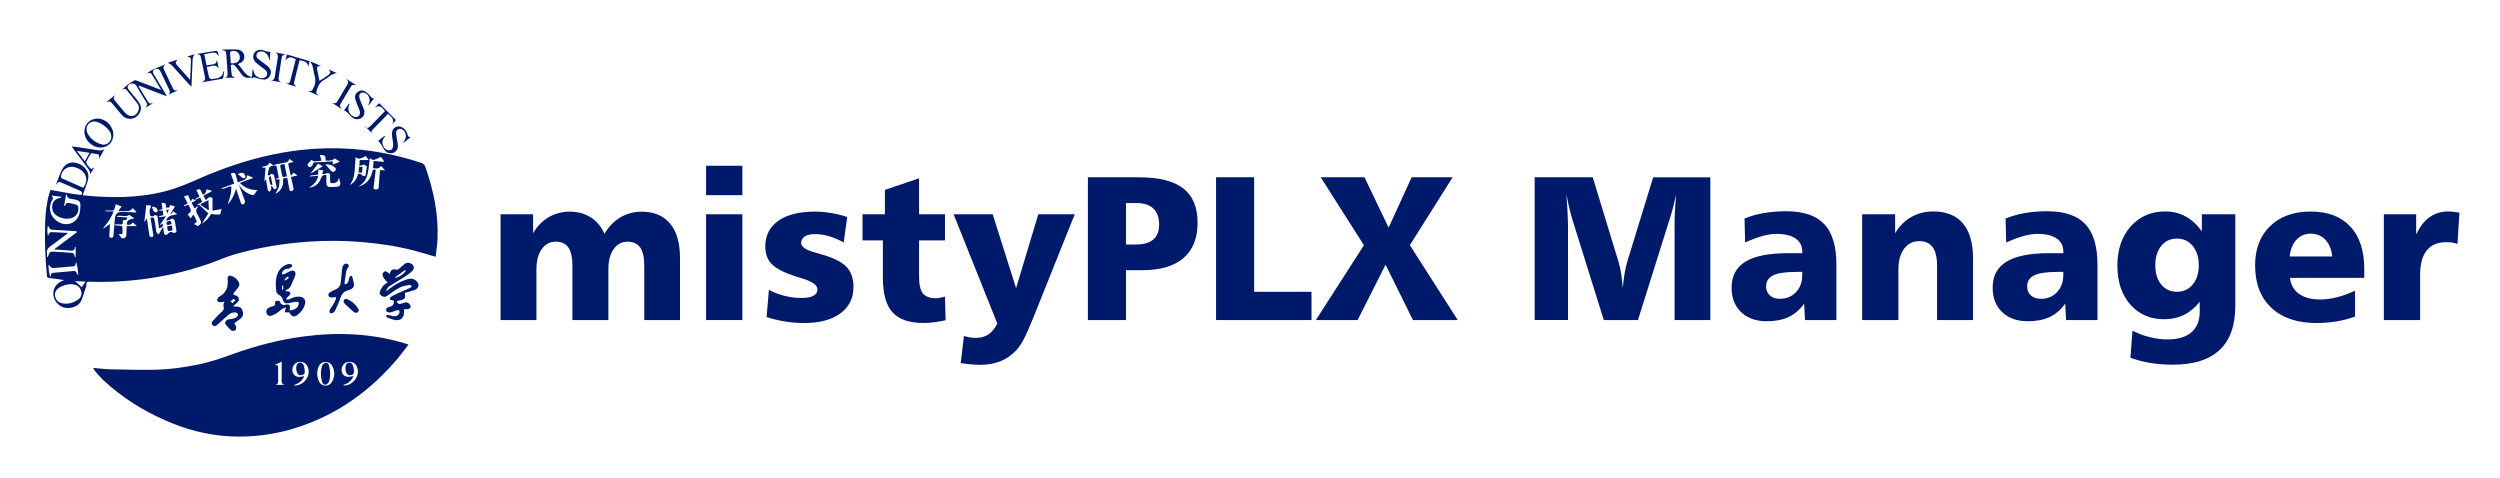 <?xml version="1.0" encoding="utf-8"?>
<!-- Generator: Adobe Illustrator 23.1.0, SVG Export Plug-In . SVG Version: 6.00 Build 0)  -->
<svg version="1.1" id="研究所小_logo_xA0_影像_1_"
	 xmlns="http://www.w3.org/2000/svg" xmlns:xlink="http://www.w3.org/1999/xlink" x="0px" y="0px" viewBox="0 0 5225.7 1000"
	 style="enable-background:new 0 0 5225.7 1000;" xml:space="preserve">
<style type="text/css">
	.st0{fill:#001A6B;}
</style>
<g>
	<path class="st0" d="M134,585.4c-11.6-1.7-21.8-3.3-32-4.5c-2.7-0.3-3.5-1.3-3.8-4c-3.7-37.3-5.2-74.7-3.8-112.1
		c0.8-20.4,2.8-40.8,8.7-60.5c0.6-1.9,1.3-3.8,1.9-5.7c0.2-0.6,0.5-1.2,0.8-1.6c14.7,2.7,29.2,5.3,43.7,7.9c5.9,1,11.8,1.8,17.8,2.4
		c1.4,0.1,4.1-0.7,4.2-1.2c0.1-1.8-0.2-4-1.3-5.4s-3.3-2.2-5.1-3c-11.9-5.2-23.7-10.4-35.6-15.5c-6.9-3-7.5-2.8-12.4,4.4
		c0.5-2.1,0.6-3.1,1-4c3.7-9.2,6.9-18.7,11.4-27.6c7.1-14.1,19.1-18.5,33.8-13.2c15,5.4,24.2,19.1,20.9,33.2
		c-2.2,9.3-6.1,18.2-9.3,27.3c-0.6,1.7-1.2,3.4-2,5.8c6.8,0.7,13.2,1.4,19.5,1.9c59.1,4.5,117.8,2.4,174.6-16.7
		c22.1-7.5,43.3-17.7,64.9-26.7c51.4-21.4,104.2-38,159.1-47.6c40.6-7,81.4-10.2,122.7-8.8c57.1,1.9,112.5,12.3,166.7,30.2
		c4.9,1.6,7.2,4.2,8.8,8.8c17.1,48.7,27.6,98.5,25.3,150.5c-0.5,12.4-2.6,24.7-3.9,37c-15.6-4.5-30-9-44.6-12.8
		c-36.1-9.4-72.9-14.9-110-18c-37.2-3.1-74.5-3.3-111.7-0.7c-52.7,3.7-104.6,12.3-155.4,27c-17.3,5-33.9,12.7-51,18.7
		C391.6,567,344.2,578,295.5,584c-35.9,4.4-71.9,6.3-108,4.8c-4.8-0.2-7.1,0.8-6.9,6.1c0.1,2.6-0.9,5.2-1.7,7.7
		c-2.5,7.7-5,15.4-7.7,23c-4.5,12.3-16.8,19.1-32.4,18.1c-12-0.7-23.6-10.8-26.5-23c-3.4-14.2,3.5-27.6,17.1-33.2
		C130.6,587,131.7,586.5,134,585.4z M572.3,346.1c1.8,0.2,3.7,0.4,5.7,0.7c1.6,8.3,3.2,16.6,4.8,25.1c-2.4,0.7-4.2,1.3-6.1,1.8
		c0,0.4,0.1,0.9,0.1,1.3c2.1,0,4.2,0,7.6,0c-0.5,5.8-0.2,11.4-1.7,16.4c-1.5,4.9-5,9.2-7.3,13.4c9.8-3,17.8-15.6,16.3-27.2
		c-0.5-3.7,0.4-5.4,4.2-5.4c1.3,0,2.5-0.5,4.2-0.8c0.4,1.8,0.9,3.4,1.2,4.9c1.2,6.5,2.6,13,3.6,19.6c0.5,3.6,2.6,3.8,5.3,3.2
		c3.7-0.9,3.9-3.4,3.1-6.5c-1.7-7.5-3.3-15.1-5-22.7c4.6-1.1,8.5-2,13.8-3.2c-3.4-2.4-5.8-4-8.3-5.8c-2,2.3-3.7,4.3-5.9,6.9
		c-1.8-8.3-3.3-15.6-5-22.9c-0.8-3.1,0.2-4.3,3.2-4.6c2.2-0.2,4.3-1,7.8-1.9c-3.6-2.4-6-4-9.1-6.1c-1.6,6.4-6.3,7.2-11.2,8
		c-6.2,1-12.4,2.4-18.5,3.8C574,344.3,573.2,345.4,572.3,346.1c-2.8-1.9-5.6-3.9-9.1-6.2c-2.5,7.8-9.8,6.9-15.4,8.9
		c0.1,0.5,0.1,0.9,0.2,1.4c2,0.1,4.1,0.2,7.1,0.3c-0.8,9.3-1.7,18.7-2.6,29.3c1.3-2.1,2-3.2,3.4-5.4c1.4,8.7,2.3,15.8,3.8,22.7
		c0.3,1.5,2.6,2.6,4.1,3.8c1.1-1.7,2.7-3.3,3.2-5.2c0.4-1.8-0.5-3.9-0.8-5.8c0.3-0.4,0.6-0.7,0.8-1.1c1.2,0.9,3.1,1.5,3.5,2.7
		c1,2.4,1.4,4.9,4.9,3.7c3.4-1.2,3.1-3.4,2.4-6.4c-1.9-7.7-3.4-15.4-5.2-23.5c-2.7-0.5-5.9-4.1-8.8,0.9c-0.3,0.6-2.3,0.8-3.1,0.4
		c-0.7-0.4-1.2-1.9-1-2.9c0.3-2.4,1-4.8,1.6-7.3C563.2,347.7,563.2,347.7,572.3,346.1z M347,452.2c-4.6,6.3-8.7,12-12.8,17.7
		c0.2,0.2,0.4,0.4,0.6,0.5c1.8-1,3.5-2,5.4-3.2c0.7,6.4-0.1,7.4-7.7,10.2c-1.1-8.6-2.2-17-3.5-26.2c-1.1-0.4-3.2-1.2-5.3-2
		c-1.2,1.2-2.3,2.9-3.4,3c-2.1,0.2-5.9-0.2-6.1-1.1c-1.1-4.7-2.9-9.6-0.3-14.6c1-1.8,1.2-4,2-6.7c-3.9-0.5-7.2-0.8-10-1.2
		c-1.5,12.2-2.8,23.8-4.3,35.7c1.7-2.5,3.3-4.8,5.5-7.9c0.2,1.9,0.3,2.7,0.4,3.5c1.6,10.8,3,21.7,4.9,32.5c0.2,1.4,2.7,3.3,4.1,3.3
		c2.5,0,4.7-1.5,4-4.9c-0.9-4.4-1.6-8.8-2.3-13.2c-1.2-7.5-2.4-14.9-3.5-22c1.9-0.5,3.2-1.2,4.4-1c1.2,0.3,3,1.3,3.2,2.3
		c1.5,8,3.2,16,3.9,24.1c0.3,4.2,2,6.7,5.4,9.2c3-5.2,5.9-10.2,9.5-16.3c0.6,5.5,0.9,9.5,1.7,13.3c0.3,1.5,1.8,3.8,2.8,3.8
		c1.9,0,4.6-0.7,5.5-2.2c2.9-4.3,6.4-5.1,11.1-2.3c1.2,0.7,3.6,0.3,5-0.4c1-0.5,1.9-2.6,1.7-3.8c-0.9-6.4-2-12.8-3.3-19.1
		c-0.4-1.8-1.2-4-2.5-5c-2.1-1.5-4.3-1.8-7,0.6c-2,1.8-5.7,1.7-8.7,2.5c3.2-12,13.6-11.1,23.2-13.5c-3.6-2.5-5.9-4.2-8.4-5.9
		c-1.9,2.3-3.4,4.2-4.9,6.1c-0.3-0.2-0.7-0.4-1-0.7c3.1-5.2,6.1-10.3,9.4-15.8c-2.2-0.7-3.7-1.2-5.3-1.7c-1.5-0.4-3.1-0.8-4.7-1.2
		c-0.9,2.3-1.5,4.1-2,5.3c-2.5,0-4.4,0-6.8,0c-0.2-2.4,0.5-5.9-0.9-8c-1.2-1.7-4.9-1.5-8.2-2.4c0.7,5.7,1.2,9.8,1.7,13.7
		c-2.8,0.7-4.9,1.3-7,1.8c0.1,0.4,0.1,0.7,0.2,1.1c2.5,0,4.9,0,7.6,0c0.4,3.1,0.9,5.9,1.2,8.6c0,0.4-0.3,1.2-0.6,1.2
		c-2.4,0.7-4.8,1.2-7.2,1.7c-0.4,0.1-0.9,0.3-1.3,0.5c0.2,0.6,0.4,1.1,0.6,1.7C337.2,453.5,341.4,452.9,347,452.2z M149.3,593.8
		c-9.7,0.8-18.2,2.5-25.8,7.6c-6.4,4.2-9.8,10-8.3,17.7c1.5,7.9,6.4,13.1,14.3,14.8c12,2.5,23.1-0.4,33.1-7.2
		c5.7-3.9,8.8-9.6,7.4-16.8c-1.5-7.4-5.8-12.6-13.2-14.7C154,594.5,151.2,594.2,149.3,593.8z M173.8,392.4c8.5-10.5,8.8-22.5,1-31.9
		c-4.7-5.7-11.1-8.9-18.1-10.9c-14.4-4-27.5,4.7-29.3,19.5c-0.1,1.2,0.9,3.3,1.9,3.7C144.1,379.5,158.8,385.9,173.8,392.4z
		 M537.9,397.2c-14.9,0.4-26.4-4.8-36.6-14.9c9.5-3.5,18.4-6.8,27.2-10c-0.1-0.5-0.1-0.9-0.2-1.4c-3.6-1.4-7.2-2.9-11.4-4.6
		c-1.6,12.3-12.1,10.9-20,14.9c-1.6-6.2-2.8-11.7-4.5-17c-0.4-1.3-2.1-2.9-3.4-3c-2.1-0.1-4.3,0.8-6.7,1.4
		c2.6,7.4,4.9,14.1,7.4,21.1c-9.1,3.3-17.8,6.5-26.4,9.7c0.1,0.4,0.2,0.8,0.3,1.2c7,0.6,12.7-4.9,19.8-5.1
		c0.8,13.4-3.4,25.6-7.7,37.8c9-8.8,13.7-19.9,17.8-32.7c3.5,10.3,6.5,19.4,9.6,28.5c1.6,4.8,4.2,5.7,7.7,2.1
		c1.2-1.2,1.5-4.2,0.9-5.9c-4.1-11.6-8.6-23.1-13-34.7c6.2,11.5,15.5,19.1,27.8,22.9c1.4,0.4,3.8,0.2,4.7-0.7
		C533.4,404.2,535.2,401.1,537.9,397.2z M160.9,485.3c-0.3-0.6-0.5-1.3-0.8-1.9c-2.1-0.2-4.1-0.4-6.2-0.5
		c-12.8-0.8-25.5-1.6-38.3-2.4c-3.3-0.2-7.1,0.3-9.8-1.2c-2.5-1.4-3.7-5-5.4-7.6c-1.9,2.6-2.2,17.4,0.4,21.7
		c0.5-1.9,0.4-3.6,1.2-4.6c1.2-1.5,2.9-3.6,4.4-3.6c11.5,0.3,23,1.1,35.9,1.8c-2.1,1.7-2.9,2.4-3.8,3.1
		c-10.9,8.2-21.6,16.6-32.8,24.4c-5.2,3.6-8.5,7.5-7.6,14.2c0.4,2.7,0.1,5.5,0.1,8.2c0.6,0,1.1,0.1,1.7,0.1c0.4-0.8,0.9-1.6,1.1-2.4
		c1.7-7,3.9-8.8,11.1-8.5c11.3,0.6,22.6,1.2,33.8,2.1c8.5,0.6,8.5,0.8,10.5,8.7c0,0.2,0.6,0.2,1.7,0.7c0-7.3,0-14.4,0-21.6
		c-0.8,0.2-1,0.2-1.1,0.3c-0.3,0.4-0.7,0.8-0.7,1.3c0,6-3.8,6.6-8.5,6.2c-7.1-0.6-14.2-1.1-21.4-1.6c-4-0.3-8.1-0.5-13.6-0.8
		C129.8,508.7,145.4,497,160.9,485.3z M134,429.7c0.5,0.2,0.9,0.4,1.4,0.5c0.5-0.5,1.4-0.9,1.5-1.5c1-4.7,4.3-5.1,8-4.3
		c4.9,1,9.8,1.9,14.5,3.4c1.6,0.5,3.5,2.5,3.9,4.1c2.6,9.1-2.5,19.3-11.3,23c-12.3,5.3-29.6,1.2-38.5-8.7c-7.8-8.7-6.5-29.3,10.6-32
		c1.4-0.2,2.7-1,4-1.5c-0.1-0.5-0.2-1-0.3-1.5c-6.3-0.8-12.6-1.7-19-2.5c-0.3,0.4-0.6,0.7-0.9,1.1c4.1,2.7,3,5.3,1.2,8.5
		c-9.5,17-3.9,36.1,13.1,45.8c18.1,10.3,38.2,2.4,43.9-17.6c1.3-4.7,1.8-9.8,1.9-14.7c0.2-11-1.4-12.2-11.9-14.8
		c-6.5-1.6-15.7,0.5-16.7-10.8c-0.4,0.2-0.9,0.5-1.3,0.7C136.7,414.4,135.3,422.1,134,429.7z M772.8,331.3c-0.3,2.9-0.4,5.8-0.8,8.6
		c-2.6,18.6-2.1,38.6-23.2,50c15.5-3.3,25.9-14.6,29.4-31.1c0.9-4.3,2.7-5.6,7.2-3.5c-1.4,11.5-2.9,23-4.3,34.5
		c-0.3,2.8-1.1,5.9,3.3,6.2c3.7,0.2,7.1,0,7.2-5c0.1-2.7,0.3-5.3,0.5-8c0.7-8.9,1.5-17.8,2.2-27.2c3.5,0,6.5,0,10.5,0
		c-3.1-3.4-5.4-5.9-8.2-8.9c-4.5,6-10.2,5.9-16.9,4.3c0.4-5,0.9-9.8,1.3-14.7c7.4,0.6,14.3,1.2,22,1.9c-1-2-1.5-3.2-2.2-4.3
		c-4.3-6.5-4.3-6.6-11.2-3.1c-5.1,2.6-10.1,5.3-15.2,0.2C774.3,331.3,773.9,331.4,772.8,331.3z M410.4,397.3
		c2.4,4.9,4.4,9.1,6.5,13.5c-3.3,1.9-6.2,3.6-9,5.3c0.3,0.5,0.5,1,0.8,1.4c3.1-1.5,6.2-2.9,9.5-4.5c1.6,3.1,3,5.9,4.5,8.9
		c-3.7,2.1-7,4-10.3,5.9c2.1,1.2,4.4,0.8,5.4,1.7c5.8,5.1,11.3,10.6,17.7,16.6c-4,6.4-8.4,13.4-13.3,21.1c7.7-4.7,13.1-10.2,17.1-17
		c1.4-2.3,2.5-3.1,5.5-2.5c4,0.9,8.2,0.8,12.4,0.9c1.1,0,2.9-0.7,3.2-1.5c1.3-3.5,2-7.1,2.9-10.2c-6.5,1.1-12.9,2.3-19.1,3.4
		c0-9.8,0-18.4,0-26.2c-6.7-5.5-9.8,1.2-14.1,4.3c-1.8-3.6-3.2-6.4-4.7-9.4c6.2-3.3,11.7-6.3,17.3-9.2c-0.1-0.4-0.2-0.8-0.3-1.2
		c-3.4-1-6.8-1.9-10.1-2.9c-2.7,4.1-1.4,10.5-8.5,11c-1.3-2.9-2.4-5.8-3.9-8.5c-0.7-1.2-2.1-2.7-3.3-2.7
		C414.9,395.4,413.1,396.4,410.4,397.3z M229.9,468.2c-0.4,8.2-0.7,15.8-1.3,23.4c-0.3,3.2,0.2,5.4,3.8,5.4c3.1,0,4.6-1.3,4.8-4.8
		c0.8-12,1.8-24,3-35.9c1-9.5,5.5-13.4,14.6-13.2c3.8,0.1,7.6,0.1,11.5,0.2c6,0.2,12.1,0.6,18.1,0.9c0.2-0.4,0.4-0.8,0.6-1.2
		c-2.5-2.7-5-5.3-7.2-7.8c-3.1,2.3-5.6,5.5-8.5,5.8c-6.8,0.8-13.7,0.3-22,0.3c2.8-4,4.6-6.5,6.8-9.7c-3.9-1.6-7.7-3.1-11.9-4.7
		c-1,3.3-2.1,5.8-2.5,8.4c-0.7,4.2-3,5.3-6.9,4.9c-4.1-0.3-8.3-0.1-12.4-0.1c0,0.5-0.1,1.1-0.1,1.6c5.4,0,10.9,0,17.1,0
		c-4.7,13.9-12.9,24.4-21.4,34.7c0.3,0.3,0.7,0.7,1,1C221.2,474.4,225.3,471.5,229.9,468.2z M708.6,372c-0.6,1.4-1.3,2.6-1.7,3.8
		c-2.1,5.5-6.3,7.2-11.8,7.2c-3.5,0-5.3-1.2-5.1-4.9c0.2-4.4,0-8.8,0-14c-4.3-6-10.5,1.5-16.4-0.4c0.8-2.3,1.5-4.6,2.4-7.3
		c-3.6-0.8-6.8-1.5-10.5-2.3c-0.2,4.1-0.3,7.3-0.5,10.9c-5.9,0.8-11.6,1.5-17.2,2.2c0,0.6,0.1,1.1,0.1,1.7c5.6-0.5,11.3-1,17.3-1.5
		c-2.1,12-10.1,18.8-19.1,24.9c12.7-1.2,20.9-8.6,25-19.8c2.1-5.8,5.3-7.1,11.1-6.8c0,5.4,0,10.8,0,16.3c0,6,2.1,8.8,8,9
		c5.3,0.2,10.6-0.3,15.9-0.9c3.9-0.5,6-4.2,5.2-7.7C710.3,379.1,709.5,375.8,708.6,372z M392.2,425c-3.2,1.8-5.7,3.3-8.1,4.7
		c0.3,0.5,0.5,1.1,0.8,1.6c2.8-1.2,5.6-2.3,8.6-3.6c1.5,2.7,3.1,5,4,7.6c0.8,2.2,1.8,5.1,1,6.9c-1,2.3-3.8,3.8-6,5.8
		c2.1,2.9,3.8,5.5,6,8.5c2.1-2.9,3.7-5.2,5.8-8.1c1.7,3.3,3.2,6.2,4.7,9.1c3.2,6.3,3.2,6.3-2.7,10.2c-0.2,0.1-0.3,0.5-0.3,0.7
		c2.4,1.4,4.8,2.8,7.2,4.2c8-4.5,8.7-6.7,4.8-14.4c-1.6-3.1-2.9-6.4-4.8-9.3c-3.6-5.3-4.4-10.4,0-15.7c0.4-0.5,0.3-1.3,0.6-2.7
		c-2.7,2-4.8,3.5-7.3,5.3c-2.1-4.2-4-8-6-11.9c3.1-1.8,5.7-3.3,9.2-5.3c-3.4-1.3-5.7-2.1-8-3c-0.9,2-1.6,3.6-2.8,6.2
		c-2-5.1-3.7-9.1-5.6-14c-2.5,0.8-5.5,1.7-8.7,2.6C387.2,415.7,389.6,420.2,392.2,425z M752,334.6c6.6,0,12.2,0,18.8,0
		c-2.4-3.4-4.3-6-6.1-8.5c-7.2,3.1-13.2,9.2-21.4,2.3c-0.8,11-1.4,20.9-2.1,30.8c-0.7,10.1-4.1,19.2-9.8,27.6
		c9.4-5.1,14.3-13.4,17.5-23.9c2.5,0.7,6,0.7,6.9,2.2c2.3,3.7,5.1,2.5,8.1,2.4c1-6.4,1.9-12.6,3-19.4c-1.7-1.2-4.1-2.9-5.5-4
		c-3.8,0.9-6.6,1.7-10.4,2.6C751.4,341.9,751.7,338.4,752,334.6z M163.8,574.6c-1.1-9.7-1.6-18.4-4.6-26.7c-0.9,1.1-1.1,2.2-1.1,3.2
		c0,3.7-1.8,5.4-5.5,5.7c-11.6,0.9-23.1,2.1-34.7,3c-10.6,0.8-10.6,0.6-16-6.8c-1.6,4.2,1.3,23.6,3.8,25.8c1.4-8.1,1.4-8.1,9.8-8.9
		c11.6-1.1,23.2-2,34.7-3.1c7.9-0.8,7.9-0.9,11.2,6.5C161.6,573.6,162.2,573.8,163.8,574.6z M240.4,469.1c-0.1,0.5-0.1,1-0.2,1.5
		c1,0.2,2,0.6,3,0.7c3.3,0.3,6.6,0.3,9.9,0.8c1.1,0.2,2.7,1.6,2.8,2.5c0.3,4.7,0.1,9.5,0.1,14.5c-3.2,0.1-5.5,0.2-8.2,0.4
		c1.6,2,3.1,3.5,4.2,5.3c1.7,3,4,4.4,7.3,3.1c3.3-1.2,4.8-3.5,4.8-7.2c0-6.1,0.6-12.1,0.9-18.1c7.1,0,13.4,0,21.2,0
		c-3.5-3.2-5.8-5.3-8.3-7.6c-3.8,4.3-7.6,6.4-12.7,4.4c-1-10.7,7.6-10.6,15.6-13c-4.4-2.9-7.8-5.3-10.5-7.1
		c-8.7,5.3-17.6-0.4-25.6,2.4c0,0.5-0.1,1-0.1,1.4c7.1,0.5,14.3,1,21.4,1.5c-0.3,6.3-4.8,5.6-9,5.6c-0.1,1.3-0.4,2.3-0.3,3.2
		c0.7,4.9-1.4,6.4-6.1,5.8C247.2,468.7,243.8,469.1,240.4,469.1z M699.5,331.1c-3.2,4.1-10,5.3-19,4.5c-0.2-2.9,0.6-6.2-0.7-8.2
		c-2.5-3.9-7-3.7-11.3-3.1c1.2,3.9,2.4,7.6,3.7,11.9c-7.3-0.9-14.9,4.2-21.1-2.2c-2,2.2-3.9,4.5-5.9,6.6s-3.4,4.5-1,7
		c2.6,2.7,5.7,1.9,7.8-0.7c1.6-1.9,2.3-4.6,3.5-7.3c13.2-0.7,26.8-1.4,40.7-2.2c-0.4,2.6-0.7,4.4-1.1,6.7c5-2,9.5-3.8,15.4-6.1
		C706.4,335.5,703.1,333.4,699.5,331.1z M680,343.7c4.2,4.6,8.2,9.2,12.4,13.7c2.4,2.6,5.1,2.1,7.5,0.1c2.4-1.9,3.1-4.5,0.7-6.8
		C694.7,345.1,687.6,343,680,343.7z M649.8,361.7c0.1,0.2,0.3,0.4,0.4,0.7c7.9-4.8,15.8-9.6,24.4-14.9c-3.7-2-7-3.8-9.8-5.4
		C659.5,349,654.6,355.4,649.8,361.7z M170.7,600.4c2.6-3.7,5.1-7.2,8.3-11.7c-8.1-0.5-14.8-0.8-22.1-1.2
		C161.8,592.1,165.9,595.9,170.7,600.4z M496.6,364.4c1.5,0.8,3,1.5,4.2,2.4c1.3,1,2.4,2.3,3.7,3.2c1.7,1.2,3.6,2.6,5.6,2.8
		c1.1,0.1,3.4-2.5,3.2-3.5c-0.3-2.2-1.4-4.8-3.1-6.2C506.6,360,501.1,360.8,496.6,364.4z M317.7,432.3c1.1,3,1.7,6.3,3.4,9
		c0.9,1.5,3.6,2.8,5.3,2.6c2.7-0.4,4-2.6,2.8-5.6C327.5,433.9,323.1,431.6,317.7,432.3z"/>
	<path class="st0" d="M853.8,720.2c-7.4,9.6-13.9,18.8-21.1,27.4c-56.4,67.4-125,117.4-209,145.1c-46.9,15.5-95.2,22-144.5,19.3
		c-47-2.6-91.7-14.7-134.6-33.7c-47.7-21.1-91.2-48.6-129.3-84.4c-5.7-5.3-10.7-11.4-15.8-17.3c-1.8-2.1-3-4.6-4.9-7.6
		c12.5,1.1,24.2,2.7,35.8,2.9c31.1,0.7,62.2,1.5,93.2,1c29.3-0.5,58.3-4.5,87-10.2C437,757.7,462,749,487,740
		c47.9-17.4,97.1-30,147.6-36.7c71.7-9.5,142.6-6.5,212.2,14.6C848.9,718.4,850.9,719.2,853.8,720.2z M665.8,795.1
		c0.5,1.2,1.1,2.4,1.7,3.6c5.8,9.9,20.2,9.8,26.1,0c6.7-11.1,6.8-23,0.6-34.2c-6-10.8-21.9-10.6-27.5,0.4c-0.4,0.8-0.8,1.6-1.1,2.5
		C662.2,776.3,662.2,786.2,665.8,795.1z M716.5,805.1c1.1,0.2,2.2,0.6,3.3,0.6c16,0.1,30.3-16.3,28.2-32.1
		c-1.6-11.7-9-18.1-19.7-17.2c-8.4,0.7-14.8,8.9-14.2,18.1c0.5,8.4,6.4,13.6,15.4,13.2c3-0.1,6-1.1,9.3-1.7
		C734.8,796.7,726.7,801.8,716.5,805.1z M613.8,805.2c0.6,0.2,1.1,0.5,1.7,0.5c16.9,1.1,32.5-16.5,29.4-33.1
		c-2.1-11.3-9.1-17.1-19.6-16.1c-8.4,0.7-14.8,8.9-14.1,18.1c0.6,8.4,6.5,13.6,15.4,13.2c3-0.1,5.9-1.1,9.3-1.7
		C631.9,796.7,623.8,801.7,613.8,805.2z M595.3,804.5c-5.5-1-6.8-4.1-6.6-9c0.3-6.6,0.1-13.3,0.1-19.9c0-6.2,0-12.5,0-19.7
		c-5.6,2.6-10.2,4.8-14.8,7c7.4,0.5,7.4,0.5,7.4,8.4c0,7.6-0.2,15.3,0.1,22.9c0.2,5-0.2,9.2-6.3,10.3H595.3z"/>
	<path class="st0" d="M807.3,609c2.6-2.1,4.3-3.4,5.9-4.7c10.9-8.6,22.8-15.6,36-19.9c7-2.3,14-3,20.3,2.2c7.9,6.5,6.6,16-2.9,19.6
		c-6.6,2.5-13.6,4-20.4,6c1.9,12.7,1.1,13.4-16.9,17.2c1.5,5.2,3.7,6.7,8.5,5.6c2.4-0.6,4.7-1.5,7.1-2.3c4.7-1.6,8.7-0.3,11.5,3.5
		c1.4,1.9,2.6,5.6,1.7,6.8c-1.5,2-4.9,3.6-7.4,3.4c-6.5-0.4-6.5-0.8-6.2,5.9c0.7,13.1-9.2,20-22.5,15.8c-4.3-1.4-8.5-2.8-12.6-4.6
		c-1.2-0.6-1.7-2.7-2.5-4.1c1.4-0.4,2.8-1.4,4.1-1.2c3.9,0.7,7.7,2.2,11.6,2.8c5.5,0.8,10.1-1.7,12.1-6.6c0.7-1.7,0.4-4.3-0.6-5.7
		c-0.6-0.8-3.5-0.5-5.2,0c-4.1,1.3-8,3.2-12.1,4.3c-1.9,0.5-4.4,0.1-6.3-0.6c-4.2-1.5-4.9-6.5-1.2-9c1.7-1.2,3.9-1.7,6-2.4
		c6.8-2.1,8.9-5.6,7.5-13.1c-1.2-0.1-2.5,0-3.7-0.3c-1.5-0.4-4-1-4-1.7c-0.1-1.7,0.4-4.3,1.6-5.1c4.1-2.7,8.6-4.9,13.1-6.9
		c9.2-4.2,18.5-8.1,27.7-12.3c1.4-0.7,2.3-2.5,3.4-3.8c-1.7-0.8-3.5-2.5-5-2.2c-6.5,1.2-13.4,1.8-19.1,4.8
		c-9.1,4.7-17.4,10.8-25.8,16.7c-3.4,2.4-6.4,4.6-10.8,2.6c-6.9-3.1-8.3-6.7-4.8-13.4c3.3-6.4,7.1-12.4,14.9-15.4
		c-3.1-3.7-6.1-6.6-8.3-10c-1.5-2.4-2.7-5.6-2.3-8.2c0.3-2.1,2.7-4.6,4.8-5.5c1.4-0.6,4,1.1,5.9,2.1c1.4,0.7,2.4,2,4.5,3.9
		c1.2-9.9,6.6-11.5,14.6-9.5c1.7,0.4,4.4-1.9,6.3-3.4c3.4-2.7,6.4-5.8,9.8-8.4c3.5-2.8,7.4-3.4,11.7-1.8c8,3,10.3,10.5,4.2,16.5
		c-4.8,4.7-10.5,8.6-16.2,12.3c-9.9,6.4-20.2,12.2-30.1,18.5C811.4,599.7,808.3,602.9,807.3,609z M848.2,566.2
		c-0.5-0.6-1-1.2-1.5-1.9c-7,5.2-14,10.4-21,15.6c0.3,0.4,0.6,0.8,0.8,1.1C835.3,578.4,842.9,574,848.2,566.2z"/>
	<path class="st0" d="M604.4,652.8c-3.7,0-6.5,0-9.3,0c0.8-3.1,1.5-6.1,2.6-10.4c-2.5,1-5.2,1.6-7.4,3c-4.1,2.8-7.7,6.4-11.8,9.2
		c-3.1,2.1-6.7,3.6-10.2,5c-4.1,1.5-7.9,0.9-10.4-3.3c-2.3-3.9-1.6-9.3,2.4-12.1c3-2.1,6.8-3.1,10.4-4.2c2.9-0.8,5.3-1.8,4.3-5.3
		c-0.9-3,0.1-4.9,3-5.8c3.1-1,6-0.7,7.8,2.5c0.6,1.1,0.6,2.9,1.5,3.6c1.8,1.3,3.9,2.2,6.1,2.9c0.9,0.3,2.1-0.7,3.3-1
		c7.7-1.8,10.3,0.7,9,8.4c-0.2,1.1-0.1,2.2-0.2,3.3c7.6,0.3,16.2-4.3,18.2-10.1c0.8-2.2,1-5.2,0.1-7c-0.5-1-4.2-0.9-6.3-0.6
		c-5.4,0.8-10.7,2.4-16.1,3.1c-4.9,0.7-8.8-1.8-9.8-6.5c-1.1-5.2-4-8.6-8.5-11.1c-3.9-2.1-5.5-5.3-5.9-9.7
		c-1.1-10.8-1.4-21.6,2-32.1c3.6-11.3,11.3-18.7,22.3-22.5c2.3-0.8,5.3-0.1,7.8,0.6c0.8,0.2,1.7,3.6,1.2,4.1c-2.3,2-5,4.8-7.5,4.8
		c-5.5-0.2-9.4,2-12.4,5.9c-1.1,1.5-1,3.9-1.4,6c1.9-0.2,3.9,0,5.5-0.7c4.8-2.2,9.3-5.2,14.3-6.9c2.1-0.7,6.3,0,7.3,1.5
		c1.4,2.2,1.7,6,0.8,8.6c-2.3,6.7-5.7,12.9-8.3,19.5c-1.7,4.2-3.7,7.7-8.3,9.3c-1.4,0.5-2.5,1.7-3.7,2.5c0.1,0.5,0.3,1,0.4,1.6
		c1.7,0,3.4-0.3,5,0.1c1.6,0.4,4,1.2,4.4,2.4c0.5,1.5-0.1,3.9-1.1,5.3c-1.5,2.1-3.9,3.5-5.8,5.5c-0.8,0.8-1,2.1-1.5,3.2
		c1.2,0.4,2.4,1.5,3.4,1.2c2.1-0.5,4-1.5,6-2.4c6.6-3,13.3-5.2,20.7-3.7s11,6.8,9.4,14.2c-2.1,9.5-7.4,17-15,22.9
		c-7.9,6-12.3,5-17.3-3.4C605,653.7,604.5,653,604.4,652.8z M594.2,585.2c0.4,0.4,0.7,0.9,1.1,1.3c2.5-1.4,5.1-2.7,7.4-4.4
		c0.7-0.5,0.4-2.3,0.6-3.5c-1.2,0-2.8-0.5-3.4,0.1C597.7,580.7,596,583.1,594.2,585.2z M589.5,606.6c4.1-3.4,3.3-6.6,1.5-9.7
		c-0.5,0-1,0-1.5,0C589.5,600.1,589.5,603.3,589.5,606.6z"/>
	<path class="st0" d="M469,630.5c-3.2,0.5-6.6,1.4-10,1.2c-1.7-0.1-4.4-1.8-4.8-3.3c-0.5-1.8,0.6-4.3,1.7-6.1c0.8-1.3,2.5-2.1,3.9-3
		c12.6-7.2,16.9-18.6,16.3-32.4c-0.1-1.7-0.4-3.3-0.4-5c0-4.3,2.8-6.7,6.8-5.6c7.5,2.2,13.2,6.9,16.8,13.9c2.1,3.9,0.8,7.5-1.5,10.7
		c-2.7,3.8-5.8,7.3-8.6,11c-2,2.6-2.1,4.5,1.8,5.2c4,0.7,7.2,2.6,8.2,6.9c1,4.5-1.7,7.2-4.7,9.7c-2.2,1.9-4.3,3.8-6.5,5.7
		c0.2,0.5,0.3,0.9,0.5,1.4c1.5,0,3,0,4.6,0c8-0.1,11.6,2.1,13.9,8.7c2.5,7,0.9,12.8-5,17.3c-4.1,3.1-8.4,6-12.3,8.8
		c1.5,2.9,3.7,5.4,4,8.1c0.3,2.4-0.8,6.2-2.6,7.2c-2,1.1-6.2,0.9-8-0.6c-4.4-3.7-8.1-8.2-11.8-12.7c-2.2-2.7,1.4-9,5.7-9.9
		c4.2-0.9,8.6-1,12.7-2.3c2.6-0.8,5.5-2.6,6.8-4.8c2.2-3.9-0.2-7.2-4.7-7.5c-5.8-0.4-10.7,1.8-15,5.6c-6.6,5.9-13.2,11.7-19.8,17.6
		c-1.4,1.2-2.7,2.5-4.2,3.6c-2.9,2.1-5.8,2.4-8.5-0.4c-2.7-2.7-2.1-5.7,0.1-8.1c6-6.6,12-13.4,18.7-19.3c4.2-3.6,6.1-6.4,4-12.1
		C466.4,637.5,468.4,633.7,469,630.5z M481.7,630c2.2,1.9,4,3.8,4.2,3.7c2.2-1.9,4.2-4,6.2-6.1c-1.3-1-3.1-3-3.8-2.7
		C486.1,625.9,484.4,627.8,481.7,630z"/>
	<path class="st0" d="M222.1,213.7c6.2-5.1,12.3-10.1,18.5-15.2c-3.9,7.2-3.9,7.6,1.7,14.4c6.5,7.8,12.7,15.9,19.6,23.3
		c10.4,11,24.6,7.2,28.2-7.6c0.8-3.3,0.2-8.1-1.8-10.7c-7.5-10.3-15.8-20.1-23.9-30c-3-3.7-6.4-2-9.8,0.2
		c8.1-8.1,16.6-15.4,26.8-20.2c1.2-0.6,3.2,0.2,4.7,0.7c14.7,5.6,29.4,11.4,44.2,17c1.6,0.6,3.3,1.2,6.4,2.2
		c-2.7-4.5-4.6-7.8-6.6-11.2c-3.8-6.3-7.5-12.6-11.3-18.8c-3.8-6.1-4.7-6.4-11.2-4.4c4.4-6.1,26.1-14,38.3-18.8
		c-1.4,1.7-3.9,3.5-4.2,5.7c-0.4,2.3,1,5.1,2.1,7.5c5.3,11.4,10.8,22.8,16.3,34.2c3.4,7.1,4.1,7.4,11.7,6.8
		c-7,3.2-14.1,6.4-21.1,9.6c7.4-4.4,3.8-9.5,1.3-14.6c-5.6-11.5-11-23.1-16.6-34.6c-2.9-6-8.7-7.1-13.9-3.1c-2.8,2.2-2.6,4.8-1,7.5
		c3.4,5.9,6.9,11.7,10.4,17.6c5,8.3,10,16.5,15,24.8c0.7,1.2,1.4,2.5,2.8,5.3c-20.5-7.8-39.5-15.1-58.5-22.4
		c-0.2,0.3-0.5,0.6-0.7,0.9c3,5.1,6,10.1,9.1,15.2c2.9,4.8,5.8,9.7,8.8,14.5c4.5,7.4,4.5,7.4,12.6,6.2c-5.4,3.2-10.9,6.4-16.3,9.5
		c5-6.5,5-6.6,0.5-14c-6.4-10.7-12.9-21.4-19.3-32c-3.6-6-12.7-6.3-16.9-0.7c-2.4,3.2-1.2,6,0.9,8.6c5.2,6.5,10.6,12.8,15.8,19.3
		c2.7,3.4,5.2,6.9,7.5,10.6c2.9,4.7,3.1,9.7,1.4,14.9c-5.6,17.2-26.5,22.2-38.5,8.9c-6.5-7.1-12.4-14.8-18.6-22.2
		C230.4,211.3,230.4,211.3,222.1,213.7z"/>
	<path class="st0" d="M526.6,161.2c0.5-6.1,0.9-11.1,1.4-16.1c0.3,0,0.5-0.1,0.8-0.1c0.4,1.3,1,2.6,1.3,3.9
		c1.6,8.5,7.3,12.7,15.2,14.4c5.2,1.1,10.3-1.2,12.3-5.4c2.4-4.9,0.2-9-3.4-12c-5.4-4.6-11.6-8.4-17-13.1c-3-2.6-6.1-6-7.3-9.7
		c-3.5-10.3,5.2-20.3,16.3-18.9c3.5,0.4,6.9,2.2,10.4,3.1c2.5,0.6,5.1,0.7,8.5,1.1c-0.3,4.8-0.8,11.1-1.2,17.3c-0.3,0-0.6,0-1,0
		c-0.4-1.9-0.9-3.8-1.4-5.6c-1.8-6.8-7.8-12-14.5-12.6c-4.6-0.4-8.3,1.2-10.3,5.4c-1.9,4-0.3,7.6,2.9,10.2c4.4,3.6,9,6.8,13.5,10.2
		c3,2.3,6.3,4.5,8.8,7.3c4.4,4.8,5.7,10.6,3,16.6c-2.7,5.9-7.6,9.6-14.2,9.1c-5.3-0.4-10.6-2.2-15.8-3.5c-2.3-0.6-4.5-2.7-6.7,0.2
		c-0.2,0.2-1.1,0-1.7-0.1c-1.3-0.2-2.6-0.9-3.7-0.7c-9.6,2.1-15.5-2.6-20.3-10.2c-3-4.7-7.1-8.8-10.4-13.4c-2.4-3.3-5-4.6-9.6-2.7
		c0.6,7,0.8,14.3,2.2,21.3c0.4,2.2,4.2,3.7,6.1,5.3c-6.4,0-14,0-21.9,0c6.9-0.8,7.2-5.5,6.8-10.8c-1-12.4-1.7-24.9-2.7-37.3
		c-0.7-8.2-0.9-8.2-10-10.2c2.2-0.4,3.2-0.7,4.1-0.7c9.3-0.1,18.6-0.4,27.9,0c10.4,0.4,16.9,8.3,15.5,17.8c-0.7,4.5-3.2,7.6-7,9.7
		c-1.7,0.9-3.6,1.7-6.3,2.9C507.1,143.3,511.1,157.6,526.6,161.2z M482.5,132.3c9,0.7,15.4-2.1,17.8-7.5c2.2-4.8,0.8-11.5-3.3-15.1
		c-4.3-3.8-10.5-4.3-16.3-1.3C481.3,116.3,481.9,124.2,482.5,132.3z"/>
	<path class="st0" d="M720.6,594.3c4.5-0.5,6.7-3,7.7-6.6c0.8-2.9,1.3-5.9,2.3-8.6c0.5-1.2,2-2.6,3.1-2.7c0.9,0,2.5,1.6,2.8,2.8
		c1.4,4.8,2.5,9.6,3.4,14.5c0.8,4.5-1.4,7.8-5,10.1c-2.2,1.4-4.8,2.2-7.3,2.9c-8.3,2.2-13.1,7.4-15.8,15.6c-3,8.9-7,17.5-10.9,26.1
		c-1,2.3-3.2,4.4-5.3,5.7c-1.5,0.9-4.9,1.2-5.6,0.2c-1.2-1.4-1.7-4.5-0.9-6.1c2-4.2,5-7.8,7.4-11.8c2-3.4,3.9-7,5.4-10.6
		c0.6-1.4,0.1-3.2,0.1-4.8c-1.5,0.1-3.1,0.1-4.6,0.3c-1.1,0.1-2.3,0.9-3.4,0.7c-2.3-0.5-5.6-0.8-6.6-2.4c-2.1-3.1-1-6.6,2.3-8.6
		c3.5-2.2,7.2-4.2,11-5.7c7.3-2.9,11-8,11.7-15.8c0.9-9.6,1.7-19.2,3-28.8c1.1-8.3,7-12.1,12.4-8.1c1,0.7,1.7,4,1.1,4.7
		c-4.6,4.4-5.4,10.1-6.2,15.9c-0.8,6.3-1.8,12.5-2.6,18.7C720,592.6,720.4,593.2,720.6,594.3z"/>
	<path class="st0" d="M597.9,174.8c4.2-0.2,7.4-0.4,8.5-4.6c4-15.5,7.9-31.1,11.9-46.5c-12-5.7-14.7-5.3-22,2.8
		c1.1-3.9,2.2-7.7,3.6-12.6c23.8,7.8,48.5,12.2,71.3,24.5c-8.4-0.4-9.4,0.7-8,8.3c1.3,7.2,2.9,14.3,4.5,22.3
		c2.4-1.5,4.5-2.6,6.4-3.9c3.9-2.6,7.7-5.2,11.5-7.9c5.8-4.1,6-6,1.7-11.9c5.9,2.6,11.7,5.3,17.6,7.9c-7-0.5-11.9,3.1-16.9,6.7
		c-3,2.1-5.9,4.5-9.1,6.2c-8.1,4.2-13,10.6-15.8,19.3c-2.8,8.8-3.3,8.6,3,14.6c-7.4-3.3-14.8-6.6-22.2-9.9c8,0.6,7.9,0.1,11.6-7.1
		c4.2-8.4,4.6-16.5,2-25.4c-1.9-6.5-2.5-13.4-4.3-19.9c-0.9-3.2-3.2-6-4.9-9c-0.5,0.2-1.1,0.4-1.6,0.6c-0.9,3.7-1.8,7.5-2.7,11.2
		c0-11.9-9.1-12.6-17.7-14.9c-2,7.9-4,15.8-6,23.6c-1.5,6.1-3,12.3-4.5,18.4c-2.2,8.7-2.2,8.7,4.5,13.8
		C612.9,179.2,605.4,177,597.9,174.8z"/>
	<path class="st0" d="M210.2,308.4c-17.8,0.1-33.7-15.6-33.8-33.1c-0.1-15.6,11.7-27.4,27.4-27.4c17.6,0,33.1,15.9,33.1,33.7
		C237,296.8,225.5,308.3,210.2,308.4z M197.8,253.9c-13.5-0.4-21.3,13.3-14.3,25.8c6.2,10.9,15.8,18.2,27.9,21.8
		c6.2,1.9,11.8,0.8,16.4-4c4.8-5,5.9-11,4-17.5C228.5,268.8,209.5,254.3,197.8,253.9z"/>
	<path class="st0" d="M457.3,117.4c-6.5-8.2-7.2-8.5-17.6-6.5c-4,0.8-8.1,1.4-12.8,2.3c1.6,7.9,3.1,15.5,4.8,23.5
		c4-0.7,7.6-1.3,11.1-1.8c7.9-1.3,8.4-1.7,10.7-9.4c1.3,6.2,2.7,12.4,4,18.6c-6.6-12.7-16.3-4-25.3-4.6c1.7,8.2,3,15.5,5,22.6
		c0.4,1.5,3.2,2.6,5.1,3.3c1.3,0.4,2.9-0.4,4.4-0.6c9.7-1.1,18.7-3.2,20.2-15.7c0.5,0.3,1,0.6,1.6,0.9c-0.7,4.5-1.2,9-2,13.4
		c-0.1,0.5-1.2,1.1-1.9,1.3c-13.9,2.4-27.7,4.7-42.9,7.3c7.8-4.8,7.9-4.8,6.3-13c-2.4-12.2-4.9-24.4-7.4-36.6
		c-1.6-7.7-2.1-8.1-9.4-9.5c9.6-1.6,19.2-3.2,28.9-4.9c2-0.3,3.9-0.7,5.9-1c8.7-1.3,8.7-1.3,10.8,7.4
		C456.8,115.3,457,116.3,457.3,117.4z"/>
	<path class="st0" d="M782.1,205c-3.8,5.1-7.6,10.2-11.3,15.3c-0.3-0.2-0.6-0.3-0.9-0.5c0.7-2,1.5-3.9,2-5.9
		c2.3-8-1.9-16.9-9.3-19.7c-6.9-2.7-12.9,1.8-11.6,9c0.8,4.2,2.7,8.2,4.2,12.2c1.6,4.2,3.8,8.2,5.3,12.4c2.6,7.2,1.1,13.7-3.7,17.8
		c-4.9,4.2-13,5.1-19.1,0.9c-4.4-3-7.7-7.7-11.6-11.3c-1.8-1.7-4.2-2.8-6.9-4.6c2.9-4,6.7-9,10.4-14.1c0.4,0.2,0.8,0.3,1.2,0.5
		c-0.5,1.4-1.1,2.7-1.6,4.1c-3.3,9.2,1.5,19.3,10.6,22.8c7.1,2.7,13.6-2,12.6-9.5c-0.5-3.8-2.4-7.5-3.8-11.2
		c-1.9-5-4.3-9.8-5.7-14.9c-1.6-5.7-1-11.3,3.9-15.5c5-4.1,10.9-4.8,16.3-1.8c4.2,2.4,7.6,6.2,10.8,9.8
		C776.1,203,777.3,206.5,782.1,205z"/>
	<path class="st0" d="M790.6,294.5c3.9-3.1,8.7-6.8,13.5-10.6c0.3,0.2,0.6,0.5,0.9,0.7c-0.8,1.3-1.5,2.6-2.5,3.8
		c-6.9,9-1.5,20.6,5.1,24.3c2.7,1.5,7.2,2,9.6,0.7c2.4-1.3,4.7-5.4,4.7-8.3c0-6.6-1.3-13.2-2.3-19.7c-1.6-10.8,1.7-18.1,9.5-20.5
		c7.9-2.4,16.6,2.4,20.9,11.4c0.6,1.3,1.3,2.7,1.6,4.2c0.8,3.5,2.1,6.4,6.8,6.2c-5,3.9-9.9,7.8-14.9,11.7c-0.3-0.3-0.5-0.5-0.8-0.8
		c1.1-1.7,2.4-3.4,3.4-5.1c4.1-6.7,2.6-16.1-3.4-20.7c-3-2.3-6.4-3.5-10.2-1.7c-3.7,1.8-4.7,5.1-4.4,8.8c0.4,4.8,1.3,9.5,2,14.3
		c0.4,2.8,1,5.6,1.4,8.4c1.1,7.5-1.6,13.6-7.1,16.8c-5.6,3.2-14,2.6-18.9-2.7c-3.8-4.1-6.2-9.7-9.3-14.4
		C794.7,299,792.8,297.2,790.6,294.5z"/>
	<path class="st0" d="M196.8,350c-2.8,4.9-5.5,9.8-8.3,14.7c0.8-6.2-2.9-10.2-5.9-14.3c-9.6-12.9-19.3-25.8-28.9-38.7
		c-1.1-1.4-2.1-2.9-4-5.7c5.4,0.7,9.7,1.1,13.9,1.7c13.8,2.1,27.5,4.4,41.3,6.4c4.6,0.7,9.2,0.9,13.5-2.6c-3.5,6.3-7,12.6-11.2,20.2
		c0.1-4.9,1-9-4.3-9.7c-3.8-0.5-7.5-1.3-11.3-1.7c-0.7-0.1-1.7,0.9-2.2,1.6c-3.1,5.3-6.2,10.6-9,16.1c-0.5,1-0.2,2.9,0.5,3.9
		c1.3,2.3,3,4.3,4.7,6.4C189.8,354,190.7,354.1,196.8,350z M187.1,319.4c-8.9-1.3-16.8-2.5-26.2-3.9c5.9,7.9,10.9,14.6,16.3,21.8
		C180.7,330.9,183.6,325.6,187.1,319.4z"/>
	<path class="st0" d="M350.8,131.1c6.1-1.9,13.1-4.2,20.2-6.4c-1.4,2.5-3.9,4.9-3.6,6.8c0.3,2.5,2.7,4.8,4.5,6.9
		c8.1,9.2,16.4,18.3,25.4,28.4c0.4-7.4,0.8-13.5,1.1-19.7c0.3-6.6,0.5-13.3,0.6-19.9c0.1-6.4-0.8-7.3-7.7-9c5.2-1.7,10.5-3.4,15.7-5
		c-4.6,5-4.4,11-4.6,16.9c-0.6,16.6-1.4,33.2-2.2,51c-2.1-1.9-3.5-3.1-4.7-4.4c-11.8-13.1-23.5-26.3-35.4-39.2
		C357.7,134.7,354,133.2,350.8,131.1z"/>
	<path class="st0" d="M804.7,232c-8.4-10.5-10.6-11.3-21-8c3-2.8,6.1-5.7,9-8.4c11.6,11.8,23,23.4,34.8,35.3c-2.2,2.5-5,5.7-7.7,8.8
		c5.8-10.7-2.4-15.5-8.7-21.7c-4.7,4.8-9.1,9.4-13.6,14c-5.8,5.9-11.6,11.9-17.4,17.8c-5,5.2-5,6-0.2,11.1
		c-5.6-5.7-11.2-11.3-16.9-17c-0.4,0.4-0.7,0.8-1.1,1.1c2.3,0.8,4.9,2.6,7,2.2c2.3-0.5,4.4-2.7,6.3-4.6c9.3-9.4,18.6-19,27.8-28.5
		C803.6,233.6,804.1,232.7,804.7,232z"/>
	<path class="st0" d="M724,164.9c6.9,4.4,13.7,8.7,21.2,13.5c-3.5-0.3-6.5-1.5-8.6-0.5c-2.1,0.9-3.5,3.8-4.9,6
		c-6,9.9-11.9,20-17.9,30c-4.3,7.2-4.2,7.6,0.9,14.2c-6.8-4.3-13.6-8.6-20.4-13c7.9,1.4,8.1,1.4,12.3-5.7
		c6.2-10.4,12.4-20.8,18.6-31.2C729,171.9,728.8,170.8,724,164.9z"/>
	<path class="st0" d="M597.6,114c-7.2,1.1-8.2,2.1-9.3,9.4c-1.8,11.6-3.4,23.3-5.3,34.9c-1,5.9-2.2,11.5,5.4,14.1
		c-7.5-1.5-15.1-3-22.6-4.6c8.3,0.4,8.3-5.7,9.2-11.2c1.8-11.6,3.7-23.2,5.5-34.9c0.8-5.1,0.8-9.8-5.4-12.2
		C582.6,111,590.1,112.5,597.6,114z"/>
	<path class="st0" d="M718.1,631.9c0.1-5.6,3.1-8.1,7-6.7c10.5,4,18.4,11.3,24.1,20.8c0.9,1.5,0.4,4.8-0.7,6.4
		c-0.9,1.2-3.9,1.5-5.7,1.1c-2.1-0.5-4.1-2-5.8-3.5c-5.1-4.4-10-9.1-14.9-13.7C720.4,634.7,719,632.9,718.1,631.9z"/>
	<path class="st0" d="M359.3,471.5c0.5,3.5,1,6.5,1.4,9.5c-10.1,3.4-10.1,3.4-11.4-7.7c1.5-0.4,3.1-0.8,4.6-1.1
		C355.6,471.9,357.2,471.8,359.3,471.5z"/>
	<path class="st0" d="M358.3,468.5c-9,3-10.4,2.3-10.2-4.6C356.8,460.4,358.5,461.1,358.3,468.5z"/>
	<path class="st0" d="M349.1,445.7c-0.4-2.2-0.8-4.5-1.3-7.2c1.6-0.1,3-0.3,5.1-0.4c-1.2,3.1-2.1,5.5-3.1,7.9
		C349.6,445.9,349.3,445.8,349.1,445.7z"/>
	<path class="st0" d="M599.7,368.4c-9,2.7-9,2.7-10.8-5.5c-0.9-4.4-1.3-8.9-2.7-13.1c-1.5-4.7,0.4-6.1,4.5-6.4
		c1.1-0.1,2.3-0.3,3.9-0.5C596.4,351.3,598,359.7,599.7,368.4z"/>
	<path class="st0" d="M419.7,426.4c5-2.5,9.9-5,15.9-8.1c0.4,7.3,0.7,13.5,1,19.6c-0.5,0.4-1,0.8-1.5,1.2
		c-5.3-3.6-10.6-7.3-15.9-10.9C419.4,427.6,419.6,427,419.7,426.4z"/>
	<path class="st0" d="M749.4,360.8c0.4-4.4,0.8-8.2,1.2-12.2c2.3,0,4.4,0,7.3,0c-0.4,4.2-0.8,8.1-1.2,12.2
		C754.2,360.8,752,360.8,749.4,360.8z"/>
	<path class="st0" d="M569.6,386.5c-5,0.3-5,0.3-7.6-16.7c1.2-0.4,2.5-0.9,4-1.5C567.2,374.5,568.4,380.3,569.6,386.5z"/>
	<path class="st0" d="M689.1,770.3c1.3,7.2,1.4,14.6,0.1,21.8c-0.3,1.8-0.8,3.6-1.4,5.4c-1,2.7-4.3,5.9-7.1,6.5
		c-4,0.9-6.6-2.7-7.6-6.5c-3-10.9-3.3-22,0.3-32.8c0.9-2.8,4.3-5.9,7-6.5c4-0.9,6.6,2.9,7.5,6.5
		C688.4,766.6,688.8,768.4,689.1,770.3z"/>
	<path class="st0" d="M722.3,773.2c-0.4-2.6-0.4-5.3,0.2-7.9c1.1-4.6,3.4-7.2,7.1-7.4c5-0.4,8.5,3.9,9.6,11.8
		c0.2,1.6,0.5,3.3,0.6,4.9c0.4,6.6-1.1,8.7-7.2,9.7c-4.2,0.7-8.1-1.9-9.6-6.8C722.7,776.1,722.5,774.6,722.3,773.2z"/>
	<path class="st0" d="M619.4,773.2c-0.4-2.6-0.4-5.3,0.2-7.9c1.1-4.6,3.4-7.2,7.2-7.4c5-0.4,8.5,3.9,9.6,11.8
		c0.2,1.6,0.5,3.3,0.6,4.9c0.4,6.4-0.9,8.3-6.7,9.6c-4.5,1-8.4-1.6-10-6.7C619.8,776,619.6,774.6,619.4,773.2z"/>
</g>
<path class="st0" d="M1263.5,488.9c8.7-15,19.7-26.5,33.1-34.4c13.4-8,28.2-12,44.4-12c26,0,45.9,8.3,59.7,24.9
	c13.8,16.6,20.7,40.7,20.7,72.3V669h-74.7V555.4c0-17.2-2.8-29.9-8.5-38c-5.7-8.1-14.5-12.2-26.4-12.2c-12.2,0-21.9,5.2-29.2,15.5
	c-7.3,10.4-10.9,24.4-10.9,42V669h-75.2V555.4c0-17.2-2.8-29.9-8.4-38c-5.6-8.1-14.4-12.2-26.5-12.2c-12.2,0-21.9,5.2-29.3,15.6
	c-7.3,10.4-11,24.4-11,41.9V669h-75V447.9h68v39.7c8.4-14.6,19.2-25.7,32.5-33.5c13.3-7.8,27.9-11.7,43.9-11.7
	c16.9,0,31.7,4,44.2,12C1247.5,462.4,1257,473.9,1263.5,488.9z"/>
<path class="st0" d="M1475.9,346.5h75.8V408h-75.8V346.5z M1475.9,447.9h75.8V669h-75.8V447.9z"/>
<path class="st0" d="M1770.9,453.6l-7.3,53.3c-10.1-5.7-20.3-10.1-30.5-13.1c-10.3-3-20.1-4.5-29.5-4.5c-9.2,0-16.4,1.6-21.4,4.9
	c-5,3.3-7.6,7.9-7.6,14c0,7.8,10.3,14.6,30.9,20.2c6.4,1.8,11.5,3.3,15.3,4.4c23.5,7,39.9,15.5,49.2,25.6c9.3,10.1,14,23.9,14,41.4
	c0,23.4-9.1,41.8-27.3,55.2c-18.2,13.4-43.3,20.2-75.2,20.2c-13.6,0-27-1-40.2-3.1c-13.2-2.1-26.2-5.2-38.9-9.4l4.8-56.7
	c10.6,5.5,21.7,9.6,33.2,12.5c11.5,2.9,23.1,4.3,34.9,4.3c11.1,0,19.4-1.5,25-4.5c5.6-3,8.4-7.5,8.4-13.5c0-9-11.3-16.8-34-23.5
	c-5.6-1.7-10-3-13.2-4c-23.1-7.6-39.2-16-48.3-25.3c-9.1-9.3-13.6-21.5-13.6-36.6c0-23.1,9.1-41,27.3-53.9
	c18.2-12.8,43.8-19.2,76.8-19.2c10.8,0,21.8,1,33.2,2.9C1748.1,446.9,1759.5,449.8,1770.9,453.6z"/>
<path class="st0" d="M1921.1,372.7v75.2h54.2v54.6h-54.2v76.2c0,16.4,2.7,27.9,8,34.6c5.3,6.7,14.4,10.1,27.3,10.1
	c1.8,0,4.1-0.2,6.9-0.7c2.8-0.5,6.8-1.4,12-2.6l1.3,49.3c-8.1,1.8-16,3.2-23.6,4.2c-7.6,1-15.1,1.5-22.4,1.5c-30,0-51.6-7.4-65-22.2
	c-13.4-14.8-20.1-38.8-20.1-72.1v-78.3h-42.6v-54.6h46.8v-51L1921.1,372.7z"/>
<path class="st0" d="M1993.3,447.9h81.7l48.9,154.5l46.4-154.5h76.2L2160,663.8c-8.4,21-15.3,36.4-20.6,46.3
	c-5.3,9.9-10.8,17.7-16.4,23.4c-9.7,9.9-20.6,17.3-32.8,22c-12.2,4.8-25.9,7.1-41.2,7.1c-5.6,0-11.8-0.3-18.5-0.9
	c-6.7-0.6-14.1-1.6-22.3-2.8l6.7-56.7c4.3,1.4,8.5,2.4,12.6,3.1c4.1,0.7,8,1,12,1c10.4,0,19.2-2.4,26.5-7.2
	c7.3-4.8,13.5-12.4,18.7-22.8L1993.3,447.9z"/>
<path class="st0" d="M2274,370.6h106.7c41.7,0,72.6,7.7,92.6,23.2c20,15.5,30,39.4,30,71.7c0,32.5-9.9,57.1-29.6,74
	c-19.7,16.9-48.4,25.3-86.1,25.3h-34V669H2274V370.6z M2353.6,424.4v86.7h21c16,0,28-3.5,36.1-10.5c8.1-7,12.2-17.4,12.2-31.1
	c0-14.8-4.1-26.1-12.2-33.7c-8.1-7.6-20-11.4-35.7-11.4H2353.6z"/>
<path class="st0" d="M2541.9,370.6h79.6V610h119.9v59h-199.5V370.6z"/>
<path class="st0" d="M2760.7,370.6h91.5l50.4,105.2l48.1-105.2h85.7l-89.4,141.9L3047.1,669h-93.6l-57.3-115.7L2837.8,669h-87.3
	L2851,512.6L2760.7,370.6z"/>
<path class="st0" d="M3207.9,370.6h121.4l54.6,179.3c2.1,7.1,3.8,15.2,5.1,24c1.3,8.9,2.3,18.4,3,28.7c1-11.1,2.2-21.2,3.8-30.5
	c1.5-9.3,3.3-17.2,5.2-23.8l54.6-177.6h119.5V669h-74.7V468.7c0-9.5,0.3-19.4,0.8-29.6c0.6-10.2,1.4-21.1,2.5-32.8
	c-2,9-4,17.5-6.1,25.7c-2.1,8.2-4.3,15.9-6.7,23.2L3423.8,669h-71.4l-65.7-210.2c-2.2-7.3-4.4-15.4-6.5-24.3
	c-2.1-8.9-4.1-18.3-5.9-28.2c1,14.1,1.8,26.8,2.4,38.1c0.6,11.3,0.9,19.8,0.9,25.5v199h-69.7V370.6z"/>
<path class="st0" d="M3838.6,553.3V669h-65.7l-1.7-34.4c-9,12.7-19.8,22.1-32.4,28c-12.7,6-28,8.9-45.9,8.9
	c-22.4,0-40.2-6.4-53.5-19.1c-13.3-12.7-19.9-29.7-19.9-51c0-24.5,9.7-42.7,29-54.5c19.3-11.8,49.1-17.7,89.2-17.7h29.6v-2.9
	c0-12-4.6-21.3-13.9-27.7c-9.2-6.4-22.7-9.7-40.3-9.7c-8.7,0-18.5,1.5-29.6,4.6c-11.1,3.1-23,7.6-35.7,13.4l-1.3-50
	c12.3-5.2,25.6-9,40-11.5s30.1-3.8,47.3-3.8c36.1,0,62.6,9,79.5,27C3830.2,486.6,3838.6,514.8,3838.6,553.3z M3754.4,568.4
	c-22.3,0-38.3,2.4-48.1,7.2c-9.8,4.8-14.7,12.6-14.7,23.2c0,7.7,2.6,13.9,7.9,18.7c5.2,4.8,12.2,7.1,20.9,7.1
	c13.7,0,24.9-4.6,33.7-13.9s13.1-21.3,13.1-36.1v-6.3H3754.4z"/>
<path class="st0" d="M4124.2,539.7V669H4049V555.4c0-17.4-3.1-30.3-9.2-38.7c-6.2-8.5-15.5-12.7-28.1-12.7c-13.2,0-23.7,5.3-31.6,16
	c-7.9,10.6-11.9,24.9-11.9,42.8V669h-75.8V447.9h68.9v39.7c8.7-14.8,19.9-26.1,33.6-33.9c13.7-7.8,29.2-11.7,46.4-11.7
	c27,0,47.6,8.3,61.7,24.9C4117.1,483.5,4124.2,507.8,4124.2,539.7z"/>
<path class="st0" d="M4384.3,553.3V669h-65.7l-1.7-34.4c-9,12.7-19.8,22.1-32.4,28c-12.7,6-28,8.9-45.9,8.9
	c-22.4,0-40.2-6.4-53.5-19.1c-13.3-12.7-19.9-29.7-19.9-51c0-24.5,9.7-42.7,29-54.5c19.3-11.8,49.1-17.7,89.2-17.7h29.6v-2.9
	c0-12-4.6-21.3-13.9-27.7c-9.2-6.4-22.7-9.7-40.3-9.7c-8.7,0-18.5,1.5-29.6,4.6c-11.1,3.1-23,7.6-35.7,13.4l-1.3-50
	c12.3-5.2,25.6-9,40-11.5c14.3-2.5,30.1-3.8,47.3-3.8c36.1,0,62.6,9,79.5,27C4375.9,486.6,4384.3,514.8,4384.3,553.3z M4300.1,568.4
	c-22.3,0-38.3,2.4-48.1,7.2c-9.8,4.8-14.7,12.6-14.7,23.2c0,7.7,2.6,13.9,7.9,18.7c5.2,4.8,12.2,7.1,20.9,7.1
	c13.7,0,24.9-4.6,33.7-13.9c8.7-9.2,13.1-21.3,13.1-36.1v-6.3H4300.1z"/>
<path class="st0" d="M4602.5,483.6v-35.7h69.9v191.5c0,40.9-10.9,71.6-32.8,92.1c-21.8,20.5-54.5,30.8-97.8,30.8
	c-16.4,0-32-1.2-46.7-3.6c-14.8-2.4-28.7-6-41.9-10.9l4.2-56.5c12,6,24.3,10.6,36.8,13.6c12.5,3.1,24.8,4.6,36.8,4.6
	c21.7,0,38.3-5,49.8-15c11.5-10,17.2-24.4,17.2-43.1v-20.6c-9.8,12.3-20.8,21.5-33,27.5c-12.2,6-26,9-41.4,9
	c-29.1,0-52.7-10.3-70.7-30.8c-18-20.5-27-47.6-27-81.1c0-33.9,9.3-61.2,27.8-82.1c18.5-20.9,42.7-31.3,72.3-31.3
	c15.7,0,29.8,3.4,42.3,10.3C4581.1,459.2,4592.4,469.6,4602.5,483.6z M4550.4,498.7c-13.6,0-24.5,5.1-32.8,15.3
	c-8.3,10.2-12.4,23.7-12.4,40.5s4.1,30.2,12.4,40.3c8.3,10.1,19.2,15.1,32.8,15.1c13.6,0,24.6-5.1,33-15.2
	c8.4-10.1,12.6-23.5,12.6-40.2c0-16.7-4.2-30.1-12.6-40.4C4575,503.9,4564,498.7,4550.4,498.7z"/>
<path class="st0" d="M4942,562.3v18.5h-155.2c1.5,14.4,7.8,25.5,18.7,33.4c10.9,7.8,25.6,11.8,44.1,11.8c11.1,0,22.7-1.5,35.1-4.6
	c12.3-3.1,25-7.7,38-13.9v54.2c-12.3,4.5-25.2,7.8-38.5,10.1c-13.4,2.2-27.3,3.4-41.9,3.4c-40.3,0-71.8-10.6-94.5-31.9
	c-22.7-21.3-34-50.8-34-88.6c0-34.4,10.5-61.8,31.4-82.1c20.9-20.3,49.2-30.4,84.7-30.4c35.8,0,63.5,10.4,82.9,31.3
	C4932.2,494.2,4942,523.9,4942,562.3z M4875,536.1c-1.5-14.8-6.3-26.5-14.3-35c-8-8.5-18.1-12.7-30.4-12.7c-12.2,0-22.2,4.2-30,12.7
	c-7.8,8.5-12.6,20.1-14.3,35H4875z"/>
<path class="st0" d="M5140.8,444.6l-4,65.3c-3.1-1.3-6.5-2.2-10.3-2.8c-3.8-0.6-8.2-0.9-13.2-0.9c-18.1,0-31.7,5.8-40.8,17.4
	c-9.2,11.6-13.8,28.7-13.8,51.2V669h-75.8V447.9h67.6v42.2c7.7-16.4,17.1-28.5,28.1-36.3c11.1-7.8,24.1-11.8,39.3-11.8
	c3.9,0,11.1,0.8,21.4,2.3L5140.8,444.6z"/>
</svg>
